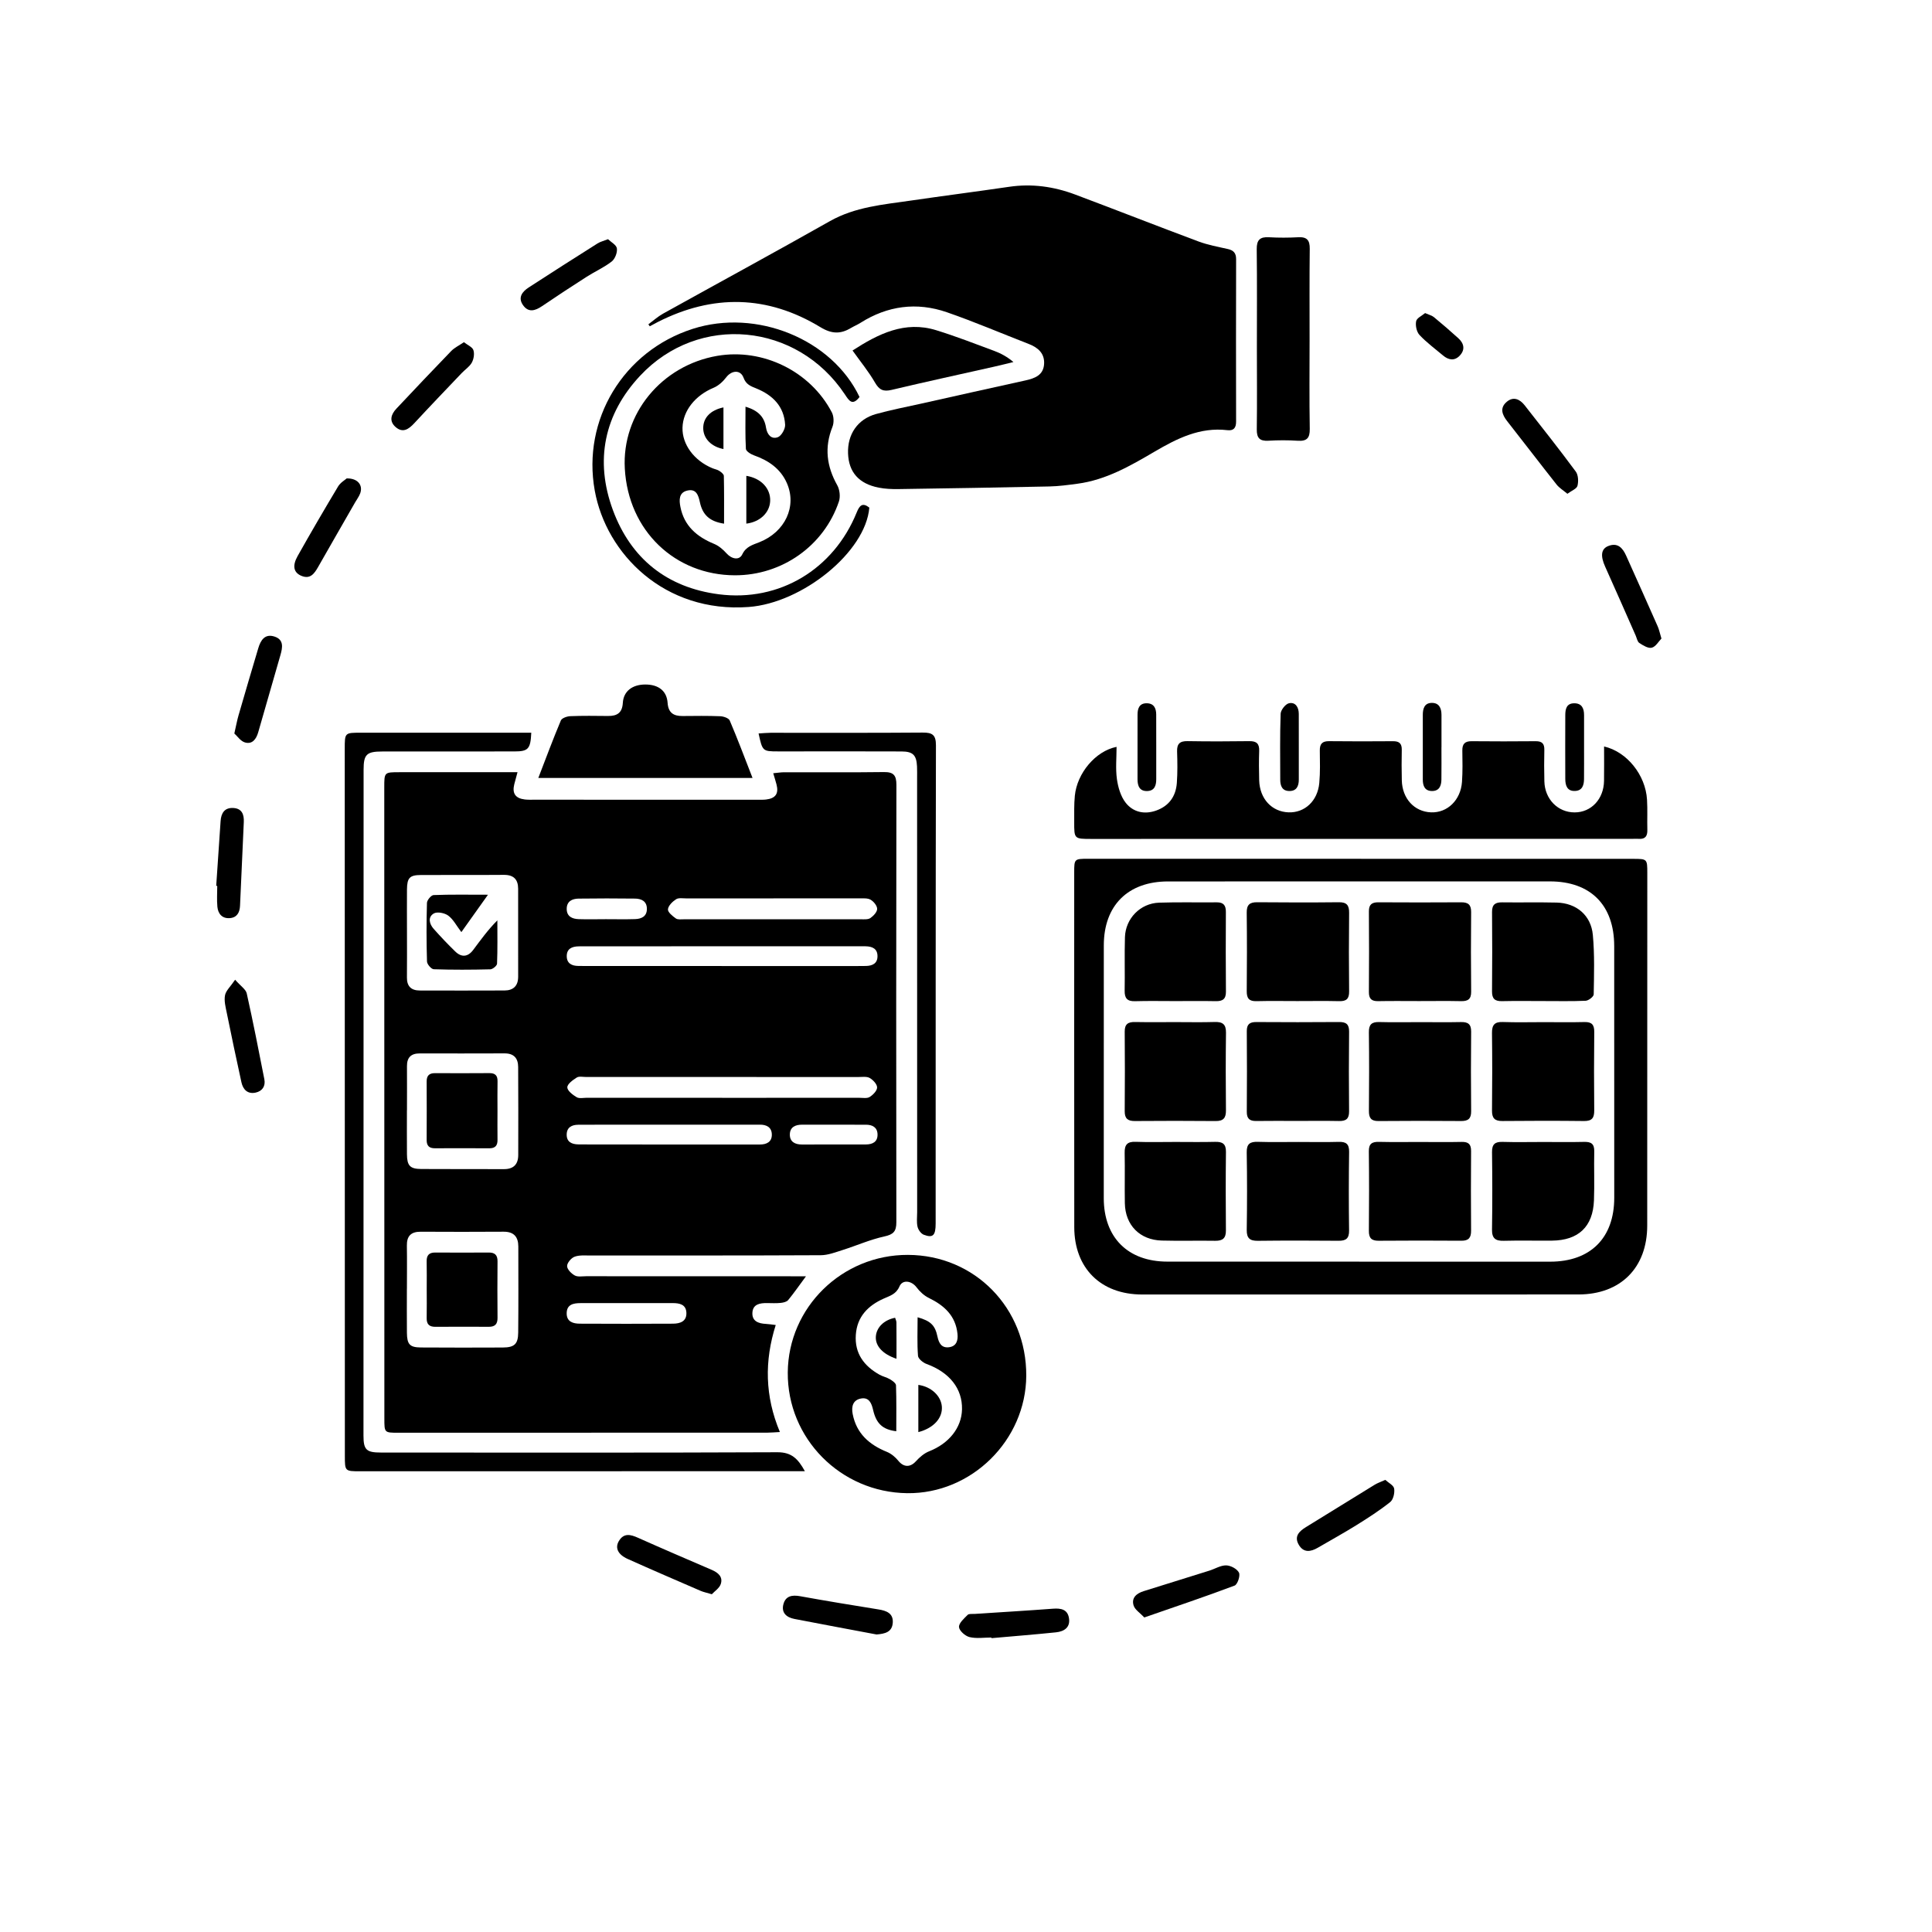 <?xml version="1.0" encoding="utf-8"?>
<!-- Generator: Adobe Illustrator 24.0.1, SVG Export Plug-In . SVG Version: 6.00 Build 0)  -->
<svg version="1.1" id="Layer_1" xmlns="http://www.w3.org/2000/svg" xmlns:xlink="http://www.w3.org/1999/xlink" x="0px" y="0px"
	 viewBox="0 0 1000 1000" style="enable-background:new 0 0 1000 1000;" xml:space="preserve">
<g>
	<path d="M859.96,330.51c-1.45,1.48-2.94,4.21-5,4.74c-1.85,0.48-4.5-1.17-6.44-2.44c-1.02-0.67-1.3-2.5-1.88-3.82
		c-5.26-11.89-10.45-23.81-15.8-35.66c-2.5-5.54-2.18-9.2,1.57-10.7c4.87-1.94,7.46,0.94,9.26,4.94
		c5.48,12.19,10.94,24.39,16.34,36.61C858.73,325.8,859.08,327.59,859.96,330.51z"/>
	<path d="M717.01,765.98c1.64,1.5,4.33,2.81,4.6,4.51c0.36,2.22-0.43,5.69-2.04,6.97c-5.48,4.37-11.43,8.19-17.4,11.91
		c-6.58,4.1-13.38,7.83-20.08,11.74c-3.71,2.16-7.38,2.69-9.84-1.53c-2.53-4.34,0.17-6.99,3.75-9.18
		c11.84-7.25,23.62-14.6,35.45-21.85C712.95,767.62,714.66,767.05,717.01,765.98z"/>
	<path d="M592.29,837.19c-2.19-2.35-4.85-3.97-5.54-6.2c-1.22-3.98,1.53-6.27,5.23-7.42c11.35-3.52,22.7-7.06,34.04-10.63
		c2.92-0.92,5.81-2.77,8.68-2.7c2.33,0.05,5.65,1.83,6.59,3.77c0.77,1.59-0.76,6.12-2.27,6.69
		C623.89,826.4,608.54,831.55,592.29,837.19z"/>
	<path d="M453.68,846c-14.18-2.67-28.37-5.3-42.54-8.05c-4.05-0.79-6.82-3.19-5.65-7.61c1.14-4.28,4.48-4.9,8.62-4.15
		c13.49,2.44,27.03,4.67,40.57,6.84c4.15,0.66,7.72,1.99,7.42,6.83C461.79,844.84,458.01,845.65,453.68,846z"/>
	<path d="M811.28,255.58c-2.2-1.84-4.2-3.03-5.55-4.73c-8.61-10.89-17.04-21.92-25.61-32.84c-2.63-3.36-3.95-6.85-0.27-10
		c3.49-2.98,6.82-1.4,9.34,1.81c8.9,11.35,17.85,22.66,26.42,34.25c1.32,1.78,1.47,5.11,0.88,7.39
		C816.11,252.99,813.47,253.95,811.28,255.58z"/>
	<path d="M368.44,825.18c-2.75-0.82-4.36-1.13-5.83-1.77c-12.59-5.45-25.2-10.87-37.72-16.5c-5.09-2.29-6.65-5.74-4.58-9.24
		c2.54-4.29,5.98-3.48,9.85-1.75c12.7,5.67,25.48,11.15,38.25,16.65c3.33,1.43,5.9,3.64,4.64,7.37
		C372.33,822.06,369.88,823.62,368.44,825.18z"/>
	<path d="M513.13,847.58c-3.79,0-7.74,0.64-11.32-0.23c-2.23-0.54-5.3-3.27-5.43-5.19c-0.14-2.02,2.61-4.42,4.46-6.29
		c0.69-0.7,2.41-0.42,3.67-0.51c13.51-0.89,27.03-1.68,40.52-2.7c4.09-0.31,7.51,0.32,8.26,4.83c0.82,4.87-2.51,6.96-6.68,7.4
		c-11.13,1.15-22.29,2.03-33.44,3.02C513.16,847.79,513.14,847.69,513.13,847.58z"/>
	<path d="M179.45,247.63c5.74-0.14,8.49,3.53,7.01,7.67c-0.6,1.67-1.74,3.15-2.64,4.72c-6.38,11.13-12.79,22.24-19.13,33.39
		c-2.01,3.53-4.16,6.65-8.9,4.55c-3.79-1.68-4.57-5.11-1.74-10.15c6.82-12.13,13.83-24.14,20.98-36.07
		C176.2,249.79,178.48,248.5,179.45,247.63z"/>
	<path d="M240.12,177.12c1.95,1.53,4.38,2.5,4.91,4.1c0.63,1.9,0.18,4.64-0.82,6.46c-1.17,2.12-3.49,3.59-5.23,5.42
		c-8.21,8.62-16.45,17.21-24.54,25.95c-2.9,3.12-5.95,5.26-9.7,1.96c-3.43-3.03-2.37-6.52,0.44-9.5c9.4-9.98,18.8-19.95,28.34-29.79
		C235.19,179.98,237.52,178.89,240.12,177.12z"/>
	<path d="M314.71,123.81c1.53,1.48,4.34,2.95,4.59,4.77c0.3,2.16-0.97,5.43-2.69,6.78c-3.96,3.09-8.68,5.17-12.95,7.9
		c-7.77,4.97-15.48,10.03-23.11,15.21c-3.6,2.44-7.1,3.46-9.89-0.61c-2.71-3.95-0.26-6.95,2.99-9.07
		c11.82-7.69,23.72-15.25,35.64-22.79C310.62,125.14,312.27,124.77,314.71,123.81z"/>
	<path d="M111.91,458.53c0.76-11.17,1.52-22.35,2.27-33.52c0.28-4.16,2.06-7.08,6.66-6.79c4.43,0.28,5.53,3.42,5.35,7.29
		c-0.65,14.43-1.31,28.87-1.95,43.3c-0.15,3.49-1.58,6.12-5.27,6.41c-3.95,0.31-6.1-2.2-6.45-5.85c-0.34-3.58-0.07-7.21-0.07-10.82
		C112.27,458.54,112.09,458.54,111.91,458.53z"/>
	<path d="M121.7,507.11c2.91,3.32,5.53,4.96,6.01,7.07c3.3,14.76,6.21,29.61,9.12,44.46c0.69,3.54-1.06,6.15-4.52,6.89
		c-4.15,0.89-6.52-1.58-7.35-5.36c-2.63-11.96-5.15-23.95-7.59-35.95c-0.61-2.99-1.45-6.2-0.9-9.06
		C116.93,512.74,119.27,510.69,121.7,507.11z"/>
	<path d="M121.29,379.64c0.94-4.08,1.41-6.75,2.16-9.34c3.36-11.61,6.77-23.2,10.23-34.78c1.24-4.16,3.43-7.68,8.47-6.01
		c4.84,1.61,4.12,5.66,3.01,9.52c-3.84,13.35-7.67,26.7-11.52,40.04c-1,3.45-3.04,6.34-6.87,5.21
		C124.51,383.62,122.82,381,121.29,379.64z"/>
	<path d="M737.63,162.05c2.06,0.92,3.54,1.26,4.59,2.12c4.29,3.54,8.51,7.18,12.63,10.92c2.95,2.68,3.6,5.94,0.71,8.98
		c-2.7,2.85-5.79,2.33-8.65-0.08c-4.12-3.48-8.52-6.69-12.17-10.6c-1.51-1.61-2.19-4.89-1.75-7.12
		C733.32,164.61,736.03,163.41,737.63,162.05z"/>
	<path d="M417.17,660.6c-3.63,4.91-6.27,8.74-9.22,12.32c-0.77,0.93-2.5,1.32-3.84,1.46c-2.33,0.24-4.7,0.12-7.05,0.09
		c-3.71-0.05-7.39,0.54-7.62,5.01c-0.23,4.42,3.2,5.58,7,5.77c1.41,0.07,2.81,0.31,5.08,0.57c-5.9,18.6-5.64,36.81,2.15,55.39
		c-2.67,0.14-4.56,0.33-6.45,0.33c-63.71,0.02-127.41,0.03-191.12,0.04c-7.13,0-7.15-0.03-7.15-7.25
		c-0.02-108.95-0.04-217.91-0.05-326.86c0-7.76,0.03-7.78,7.85-7.78c18.1-0.01,36.2-0.01,54.3-0.02c1.95,0,3.9,0,6.82,0
		c-0.71,2.64-1.23,4.44-1.68,6.25c-1.17,4.73,0.57,7.29,5.43,7.88c1.61,0.19,3.25,0.13,4.88,0.13c38.55,0.01,77.1,0.01,115.65,0.01
		c1.45,0,2.91,0.06,4.34-0.11c4.96-0.58,6.67-3.06,5.43-7.81c-0.44-1.71-0.99-3.39-1.69-5.8c2.27-0.21,3.98-0.5,5.68-0.5
		c17.19-0.03,34.39,0.13,51.58-0.1c5.01-0.07,6.49,1.68,6.49,6.6c-0.13,75.47-0.14,150.94-0.03,226.41
		c0.01,4.74-1.52,6.34-6.23,7.36c-7.35,1.6-14.35,4.73-21.56,7.01c-3.71,1.17-7.56,2.68-11.35,2.7
		c-39.82,0.2-79.63,0.12-119.45,0.15c-2.7,0-5.64-0.28-8.03,0.66c-1.73,0.68-3.84,3.2-3.8,4.85c0.05,1.69,2.21,3.86,3.98,4.82
		c1.57,0.85,3.88,0.39,5.87,0.39c35.29,0.02,70.58,0.02,105.88,0.03C411.41,660.6,413.56,660.6,417.17,660.6z M210.65,482.65
		c0,7.77,0.06,15.55-0.02,23.32c-0.05,4.56,2.25,6.7,6.61,6.71c14.64,0.04,29.29,0.05,43.93-0.01c4.6-0.02,7.03-2.46,7.03-7.1
		c0.02-15.19,0.03-30.37-0.01-45.56c-0.01-4.84-2.35-7.22-7.4-7.18c-14.28,0.12-28.56,0-42.85,0.07c-5.91,0.03-7.22,1.43-7.29,7.5
		C210.59,467.83,210.65,475.24,210.65,482.65z M210.62,667.05c-0.01,0-0.02,0-0.02,0c0,7.6-0.06,15.2,0.02,22.8
		c0.06,6.02,1.48,7.56,7.27,7.6c14.12,0.09,28.23,0.09,42.35,0.02c6.01-0.03,7.92-1.77,7.98-7.74c0.15-14.84,0.08-29.68,0.06-44.52
		c-0.01-5.01-2.3-7.71-7.62-7.68c-14.3,0.09-28.59,0.09-42.89,0.01c-5.01-0.03-7.27,2.2-7.17,7.24
		C210.72,652.21,210.62,659.63,210.62,667.05z M210.65,574.66c-0.01,0-0.02,0-0.03,0c0,7.6-0.05,15.19,0.02,22.79
		c0.05,5.88,1.56,7.57,7.32,7.62c14.29,0.11,28.58,0.01,42.87,0.07c5,0.02,7.39-2.5,7.41-7.29c0.05-15.19,0.04-30.39-0.04-45.58
		c-0.02-4.51-2.2-7.06-7.01-7.04c-14.65,0.05-29.3,0.05-43.95,0.02c-4.51-0.01-6.63,2.11-6.59,6.63
		C210.7,559.47,210.65,567.07,210.65,574.66z M373.78,568.21c0,0.01,0,0.01,0,0.02c23.68,0,47.36,0.01,71.04-0.01
		c1.8,0,3.97,0.42,5.31-0.42c1.73-1.08,3.85-3.23,3.86-4.93c0.01-1.68-2.09-3.91-3.83-4.91c-1.54-0.88-3.87-0.5-5.85-0.5
		c-47-0.02-94-0.02-141-0.02c-1.62,0-3.61-0.46-4.79,0.29c-2.02,1.28-4.89,3.35-4.88,5.08c0.01,1.76,2.82,3.91,4.86,5.11
		c1.36,0.8,3.53,0.28,5.33,0.28C327.14,568.21,350.46,568.21,373.78,568.21z M373.51,500c0,0.01,0,0.02,0,0.02
		c23.31,0,46.63,0,69.94,0c1.63,0,3.25,0,4.88-0.04c3.26-0.09,5.82-1.31,5.86-4.95c0.05-3.97-2.66-5.17-6.14-5.23
		c-0.9-0.02-1.81-0.02-2.71-0.02c-47.71,0.01-95.42,0.02-143.13,0.03c-0.9,0-1.81,0-2.71,0.02c-3.47,0.07-6.23,1.23-6.15,5.21
		c0.07,3.61,2.59,4.88,5.89,4.93c1.63,0.03,3.25,0.04,4.88,0.04C327.25,500,350.38,500,373.51,500z M400.31,465
		c-15.02,0-30.04-0.01-45.06,0.01c-1.8,0-4-0.41-5.31,0.44c-1.85,1.2-4.03,3.31-4.21,5.21c-0.14,1.47,2.36,3.5,4.08,4.72
		c1.01,0.72,2.8,0.44,4.24,0.44c30.58,0.02,61.16,0.03,91.74,0c1.61,0,3.58,0.17,4.74-0.65c1.57-1.11,3.46-3.08,3.48-4.71
		c0.02-1.62-1.77-3.82-3.37-4.76c-1.55-0.91-3.85-0.7-5.82-0.71C429.99,464.97,415.15,464.99,400.31,465z M346.63,592.4
		c9.22,0,18.45,0,27.67,0c6.33,0,12.66-0.03,18.99-0.01c3.58,0.02,6.28-1.38,6.21-5.19c-0.07-3.76-2.79-5.16-6.37-5.07
		c-1.99,0.05-3.98-0.01-5.97-0.01c-24.42,0-48.83,0.01-73.25,0.01c-4.88,0-9.77,0-14.65,0.04c-3.29,0.03-5.83,1.33-5.94,4.91
		c-0.12,3.96,2.58,5.22,6.09,5.26c1.27,0.02,2.53,0.02,3.8,0.02C317.69,592.38,332.16,592.38,346.63,592.4z M324.34,674.49
		c-7.95,0-15.9,0-23.85,0c-3.73,0-7.19,0.69-7.18,5.35c0.01,4.3,3.33,5.28,6.8,5.29c16.08,0.08,32.16,0.09,48.23,0
		c3.7-0.02,7.17-1.18,6.93-5.75c-0.22-4.23-3.56-4.91-7.09-4.9C340.24,674.5,332.29,674.49,324.34,674.49z M313.57,475.77
		c5.04,0,10.09,0.12,15.13-0.04c3.34-0.11,6.15-1.38,6.13-5.34c-0.02-3.97-2.87-5.24-6.19-5.28c-9.72-0.12-19.45-0.12-29.17,0.01
		c-3.35,0.04-6.15,1.4-6.14,5.34c0.02,3.95,2.87,5.17,6.2,5.29C304.2,475.9,308.88,475.78,313.57,475.77z M431.47,582.14
		c-5.42,0-10.85,0.02-16.27-0.01c-3.52-0.02-6.33,1.25-6.38,5.06c-0.05,3.78,2.64,5.21,6.22,5.2c11.03-0.02,22.06,0,33.09-0.02
		c3.51-0.01,6.2-1.33,6.08-5.28c-0.11-3.57-2.62-4.92-5.92-4.94C442.68,582.12,437.08,582.15,431.47,582.14z"/>
	<path d="M469.96,649.53c34.59,0.12,61.41,27.53,61.23,62.56c-0.17,33.39-28.34,61.18-61.62,60.78
		c-34.48-0.41-62.11-28.36-61.82-62.54C408.04,676.63,435.89,649.41,469.96,649.53z M474.95,681.81c6.76,1.93,9.05,4.11,10.29,10.04
		c0.73,3.48,2.2,5.98,6.01,5.47c3.88-0.52,4.69-3.59,4.34-6.95c-0.96-9.32-6.83-14.66-14.8-18.54c-2.47-1.2-4.75-3.32-6.41-5.54
		c-2.54-3.39-7.24-4.14-8.83-0.42c-1.71,4-4.9,4.83-8.17,6.29c-8.11,3.63-13.76,9.35-14.41,18.72c-0.67,9.63,4.21,16.14,12.24,20.65
		c1.72,0.97,3.76,1.37,5.45,2.38c1.26,0.76,3.08,2.04,3.11,3.14c0.27,7.89,0.14,15.79,0.14,23.76c-7.1-0.87-10.38-3.99-12-11.05
		c-0.79-3.44-2.09-6.66-6.26-5.89c-4.23,0.78-5.05,4.21-4.31,8.02c1.96,10.07,8.55,15.88,17.69,19.59c2.26,0.92,4.41,2.72,5.96,4.64
		c2.74,3.39,6.15,3.47,9.07,0.24c1.9-2.1,4.29-4.16,6.88-5.18c10.2-4.02,16.78-12.13,16.99-21.7c0.24-10.76-6.48-19.15-18.34-23.49
		c-1.82-0.66-4.32-2.68-4.44-4.22C474.66,695.34,474.95,688.83,474.95,681.81z"/>
	<path d="M416.6,761.49c-2.69,0-4.58,0-6.47,0c-74.55,0.01-149.09,0.03-223.64,0.04c-7.98,0-7.99-0.01-7.99-8.06
		c-0.02-121.95-0.04-243.9-0.06-365.86c0-8.35,0.01-8.36,8.21-8.36c27.32,0,54.64,0.01,81.96,0.01c2.12,0,4.23,0,6.38,0
		c-0.39,8.43-1.56,9.67-8.75,9.68c-22.8,0.03-45.59,0.01-68.39,0.03c-8.08,0.01-9.65,1.48-9.65,9.42
		c-0.04,114.9-0.06,229.79-0.06,344.69c0,7.37,1.5,8.75,9.05,8.75c68.39,0.02,136.79,0.15,205.18-0.15
		C409.69,751.64,413.06,755.05,416.6,761.49z"/>
	<path d="M389.51,402.67c-37.57,0-73.73,0-110.88,0c4.01-10.39,7.63-20.16,11.67-29.75c0.52-1.24,3.16-2.16,4.86-2.23
		c6.49-0.26,13-0.17,19.51-0.1c4.69,0.05,7.4-1.54,7.71-6.8c0.36-6.05,4.94-9.48,11.62-9.49c6.8-0.01,11.12,3.27,11.55,9.47
		c0.36,5.16,3.05,6.89,7.76,6.84c6.5-0.06,13.01-0.15,19.51,0.11c1.71,0.07,4.36,0.98,4.89,2.22
		C381.73,382.34,385.32,391.93,389.51,402.67z"/>
	<path d="M392.64,379.64c2.36-0.14,4.29-0.34,6.21-0.35c26.23-0.02,52.47,0.1,78.7-0.11c5.03-0.04,6.9,1.17,6.89,6.59
		c-0.17,82.5-0.13,165-0.15,247.51c0,6.2-1.38,7.62-6.14,5.82c-1.43-0.54-2.87-2.54-3.23-4.12c-0.56-2.41-0.2-5.03-0.2-7.57
		c-0.01-74.9-0.02-149.81-0.03-224.71c0-1.99,0.05-3.98-0.04-5.97c-0.28-5.88-2.08-7.76-8.01-7.78
		c-17.91-0.08-35.82-0.03-53.73-0.03c-3.44,0-6.88,0.01-10.31,0C394.75,388.91,394.63,388.8,392.64,379.64z"/>
	<path d="M335.6,167.86c2.52-1.85,4.87-3.99,7.57-5.5c28.78-15.99,57.72-31.68,86.38-47.89c13.08-7.39,27.48-8.55,41.75-10.63
		c17-2.48,34.03-4.66,51.03-7.15c11.76-1.73,23.12-0.14,34.11,3.98c21.34,8,42.54,16.35,63.89,24.31
		c4.88,1.82,10.11,2.77,15.22,3.92c2.93,0.66,4.26,2.1,4.26,5.21c-0.07,28.04-0.07,56.09-0.01,84.13c0.01,3.25-1.3,4.8-4.51,4.42
		c-14.19-1.68-26.05,4.29-37.75,11.15c-12.49,7.33-25.07,14.6-39.8,16.56c-4.83,0.64-9.7,1.32-14.57,1.42
		c-26.04,0.56-52.09,0.98-78.13,1.36c-3.42,0.05-6.91-0.09-10.24-0.75c-10.27-2.02-15.5-8.01-15.85-17.68
		c-0.37-9.89,4.94-17.76,14.45-20.41c7.66-2.13,15.49-3.63,23.26-5.36c18-4.03,36-8.07,54.02-12.02c4.88-1.07,9.37-2.69,9.74-8.49
		c0.35-5.47-3.09-8.52-7.91-10.39c-14.15-5.48-28.12-11.49-42.45-16.44c-15.59-5.38-30.69-3.38-44.73,5.52
		c-1.52,0.97-3.22,1.65-4.77,2.58c-5.39,3.24-9.97,3.25-15.9-0.35c-27.4-16.64-55.67-17.19-84.24-2.66c-1.38,0.7-2.73,1.46-4.1,2.19
		C336.07,168.53,335.83,168.19,335.6,167.86z"/>
	<path d="M380.39,297.77c-30.88-0.07-55.19-22.91-56.99-55.25c-1.58-28.3,18.99-53.37,47.89-58.34c23.6-4.05,48.18,8,59.27,29.27
		c1.06,2.04,1.17,5.35,0.31,7.5c-4.24,10.59-3.02,20.39,2.48,30.19c1.29,2.3,1.7,5.95,0.87,8.43
		C426.48,282.56,404.72,297.82,380.39,297.77z M374.77,271.05c-7.37-1.12-11.09-4.46-12.51-11.1c-0.8-3.72-1.93-7.08-6.48-6.04
		c-4.49,1.02-4.28,4.97-3.61,8.42c1.91,9.85,8.49,15.5,17.42,19.17c2.44,1,4.68,2.94,6.47,4.93c2.63,2.94,6.58,3.76,8.13,0.52
		c1.95-4.07,5.34-4.91,8.83-6.29c13.36-5.28,19.61-18.59,14.21-30.72c-3.28-7.38-9.47-11.61-16.96-14.25
		c-1.65-0.58-4.13-2.13-4.2-3.35c-0.4-7.09-0.2-14.22-0.2-21.84c6.33,1.88,9.73,5.14,10.6,10.75c0.55,3.58,2.66,6.27,6.08,5.07
		c1.87-0.65,3.95-4.29,3.83-6.47c-0.53-9.54-6.47-15.36-14.94-18.8c-2.86-1.16-5.29-2.01-6.58-5.53c-1.57-4.27-6.18-3.9-8.98-0.21
		c-1.68,2.21-4.03,4.36-6.55,5.41c-9.43,3.93-15.84,11.83-16.07,20.66c-0.22,8.63,5.99,17.05,15.5,20.98
		c1.17,0.48,2.5,0.69,3.53,1.36c0.98,0.63,2.35,1.7,2.37,2.6C374.85,254.52,374.77,262.73,374.77,271.05z"/>
	<path d="M677.84,175.92c-0.01,15.36-0.17,30.72,0.09,46.08c0.08,4.82-1.57,6.44-6.27,6.13c-5.04-0.33-10.13-0.31-15.17-0.01
		c-4.49,0.26-6.04-1.43-5.98-5.89c0.19-14.09,0.06-28.19,0.05-42.28c0-16.99,0.13-33.97-0.08-50.95c-0.06-4.78,1.65-6.47,6.33-6.2
		c5.04,0.29,10.13,0.27,15.17,0c4.51-0.24,6,1.54,5.94,5.98C677.74,144.47,677.85,160.2,677.84,175.92z"/>
	<path d="M444.89,205.49c-3.76,4.84-5.49,1.8-7.6-1.37c-24.66-37.1-75.65-42.05-105.96-9.64c-18.63,19.93-23.58,43.87-14.09,69.55
		c9.32,25.19,28.09,40.12,54.81,43.57c31.41,4.06,59.45-12.94,71.37-42.35c1.47-3.63,2.97-5.3,6.54-2.52
		c-1.91,23.03-34.7,49.38-62.41,51.44c-43.61,3.25-73.79-27.48-79.71-60.24c-6.63-36.68,14.83-72.2,50.66-83.7
		C391.5,159.62,430.59,175.45,444.89,205.49z"/>
	<path d="M441.27,181.42c13.35-8.62,27.05-15.52,43.31-10.5c10.15,3.13,20.07,7,30.03,10.7c3.45,1.28,6.72,3.05,9.94,5.77
		c-3.25,0.79-6.5,1.62-9.76,2.35c-17.78,4.01-35.59,7.86-53.31,12.07c-4.26,1.01-6.38,0.03-8.59-3.8
		C449.58,192.28,445.31,187.1,441.27,181.42z"/>
	<path d="M704.51,444.54c46.87,0,93.75,0,140.62,0c7.48,0,7.51,0.02,7.51,7.42c0,60.81,0.01,121.62-0.04,182.42
		c-0.02,21.83-13.79,35.62-35.6,35.63c-75.29,0.04-150.57,0.04-225.86,0.02c-21.35-0.01-35.08-13.6-35.1-34.86
		c-0.06-61.17-0.03-122.34-0.03-183.51c0-7.12,0.04-7.16,7.33-7.16c47.05-0.01,94.11-0.01,141.16-0.01
		C704.51,444.53,704.51,444.53,704.51,444.54z M703.55,653.02c0,0.01,0,0.01,0,0.02c32.94,0,65.88,0.01,98.83,0
		c20.82-0.01,33.14-12.26,33.15-33.04c0.02-43.44,0-86.88-0.02-130.32c-0.01-21.19-12.22-33.47-33.3-33.47
		c-65.88-0.01-131.77,0-197.65,0.02c-20.72,0.01-33.21,12.42-33.23,33.08c-0.04,43.62-0.04,87.24-0.02,130.86
		c0.01,20.37,12.5,32.83,32.88,32.84C637.3,653.03,670.42,653.02,703.55,653.02z"/>
	<path d="M830.27,386.37c11.94,2.76,21.46,14.85,22.22,27.49c0.32,5.23,0.03,10.49,0.17,15.73c0.08,3.15-1.06,4.82-4.39,4.59
		c-1.08-0.07-2.17,0-3.26,0c-93.34,0.02-186.68,0.03-280.03,0.05c-8.97,0-9-0.01-8.97-8.79c0.02-4.52-0.12-9.07,0.32-13.55
		c1.14-11.69,10.7-23.15,21.6-25.32c0,5.67-0.57,11.27,0.18,16.68c0.6,4.26,1.97,8.97,4.55,12.26c3.81,4.85,9.64,6.21,15.75,4.04
		c6.69-2.37,10.21-7.39,10.72-14.29c0.39-5.4,0.31-10.85,0.13-16.27c-0.13-3.98,1.41-5.45,5.4-5.38
		c10.67,0.18,21.35,0.16,32.02,0.01c3.76-0.05,5.2,1.35,5.07,5.08c-0.18,5.06-0.14,10.13,0,15.19c0.27,9.54,6.51,16.27,15.19,16.58
		c8.36,0.3,15.07-5.85,15.92-15.2c0.51-5.57,0.34-11.2,0.27-16.81c-0.05-3.44,1.29-4.87,4.8-4.83c11.03,0.12,22.07,0.11,33.1,0.02
		c3.23-0.03,4.59,1.22,4.52,4.47c-0.12,5.24-0.1,10.49,0.02,15.74c0.21,9.48,6.48,16.29,15.14,16.61
		c8.43,0.31,15.34-6.3,16.01-15.77c0.38-5.4,0.26-10.85,0.18-16.27c-0.05-3.48,1.42-4.82,4.88-4.78c11.03,0.11,22.07,0.1,33.1,0
		c3.27-0.03,4.54,1.27,4.46,4.51c-0.13,5.42-0.12,10.86,0.02,16.28c0.23,9.21,7.01,16.08,15.67,16.06
		c8.61-0.01,15.08-6.92,15.21-16.33C830.33,398.42,830.27,392.67,830.27,386.37z"/>
	<path d="M672.26,386.8c0,5.59,0.02,11.19,0,16.78c-0.01,3.26-1.13,5.86-4.85,5.85c-3.76,0-4.76-2.67-4.76-5.9
		c-0.01-11.37-0.21-22.75,0.21-34.1c0.07-1.96,2.55-5.08,4.36-5.44c3.37-0.68,5.01,2.13,5.03,5.48
		C672.29,375.25,672.26,381.03,672.26,386.8z"/>
	<path d="M819.91,386.41c0,5.61,0.03,11.21-0.02,16.82c-0.03,3.15-0.88,6-4.61,6.17c-4.13,0.19-5.07-2.82-5.09-6.19
		c-0.05-11.03-0.04-22.06,0-33.09c0.01-3.09,0.61-6.04,4.53-6.1c4-0.06,5.19,2.6,5.19,6.12
		C819.91,375.56,819.92,380.99,819.91,386.41z"/>
	<path d="M746.09,386.8c0,5.59,0.06,11.18-0.02,16.77c-0.05,3.17-1.12,5.88-4.87,5.86c-3.76-0.02-4.76-2.71-4.76-5.92
		c-0.03-11.18-0.03-22.36,0-33.54c0.01-3.14,0.82-6.07,4.55-6.15c3.92-0.09,5.11,2.75,5.12,6.21c0.02,5.59,0,11.18,0,16.77
		C746.1,386.8,746.1,386.8,746.09,386.8z"/>
	<path d="M598.47,386.57c0.01,5.58,0.03,11.16,0,16.75c-0.01,3.14-0.81,5.96-4.57,6.12c-4.06,0.17-5.12-2.64-5.12-6.09
		c-0.01-11.16-0.02-22.33,0.01-33.49c0.01-3.2,0.96-5.89,4.77-5.85c3.67,0.04,4.88,2.54,4.89,5.82
		C598.48,375.4,598.46,380.99,598.47,386.57z"/>
	<path d="M252.58,463.11c-4.77,6.7-8.6,12.07-13.78,19.35c-2.56-3.36-4.19-6.62-6.8-8.55c-1.85-1.37-5.71-2.13-7.46-1.11
		c-3.19,1.87-2.36,5.4-0.08,7.97c3.6,4.05,7.33,7.99,11.22,11.76c3.22,3.12,6.52,2.8,9.23-0.83c3.86-5.15,7.61-10.39,12.52-15.32
		c0,7.47,0.14,14.95-0.16,22.42c-0.04,1.06-2.25,2.89-3.49,2.92c-9.75,0.24-19.52,0.29-29.26-0.04c-1.27-0.04-3.47-2.57-3.51-4
		c-0.31-10.11-0.31-20.24-0.02-30.35c0.04-1.44,2.18-3.99,3.42-4.04C233.21,462.94,242.04,463.11,252.58,463.11z"/>
	<path d="M220.87,667.01c0-4.7,0.08-9.4-0.03-14.1c-0.08-3.19,1.25-4.63,4.48-4.6c9.22,0.06,18.43,0.06,27.65,0
		c3.16-0.02,4.58,1.31,4.55,4.55c-0.09,9.76-0.09,19.52,0,29.28c0.03,3.19-1.29,4.62-4.5,4.61c-9.22-0.05-18.43-0.06-27.65,0.01
		c-3.18,0.02-4.6-1.32-4.52-4.56C220.95,677.13,220.87,672.07,220.87,667.01z"/>
	<path d="M257.5,574.87c-0.01,5.06-0.06,10.13,0.01,15.19c0.04,2.94-1.27,4.31-4.22,4.29c-9.4-0.04-18.81-0.05-28.21-0.01
		c-2.94,0.01-4.25-1.28-4.24-4.25c0.06-10.13,0.04-20.25,0-30.38c-0.01-2.96,1.35-4.27,4.28-4.25c9.4,0.04,18.81,0.05,28.21-0.02
		c2.98-0.02,4.26,1.26,4.2,4.24C257.43,564.74,257.5,569.81,257.5,574.87z"/>
	<path d="M475.33,741.26c0-8.44,0-16.41,0-24.44c6.73,0.92,11.79,5.76,12.18,11.3C487.91,733.95,483.29,739.19,475.33,741.26z"/>
	<path d="M464.02,703.3c-7.18-2.41-10.94-6.63-10.69-11.37c0.26-4.79,4.12-8.7,9.97-9.86c0.23,0.79,0.68,1.6,0.69,2.42
		C464.05,690.58,464.02,696.68,464.02,703.3z"/>
	<path d="M386.3,246.29c7.72,1.25,12.58,6.59,12.34,13.01c-0.22,5.95-5.16,10.85-12.34,11.73
		C386.3,262.86,386.3,254.77,386.3,246.29z"/>
	<path d="M374.46,232.42c-6.37-1.24-10.39-5.48-10.47-10.71c-0.08-5.37,3.67-9.44,10.47-10.84
		C374.46,218.1,374.46,225.22,374.46,232.42z"/>
	<path d="M671.39,580.19c-7.05,0-14.11-0.08-21.16,0.03c-3.39,0.05-4.92-1.17-4.89-4.74c0.11-13.93,0.11-27.85,0-41.78
		c-0.03-3.6,1.56-4.71,4.92-4.69c14.29,0.09,28.58,0.11,42.87-0.01c3.64-0.03,5.2,1.16,5.16,5c-0.15,13.74-0.15,27.49-0.01,41.24
		c0.04,3.86-1.58,5.06-5.19,4.99C685.86,580.09,678.62,580.19,671.39,580.19z"/>
	<path d="M735.07,529.06c7.05,0,14.1,0.11,21.15-0.04c3.58-0.07,5.28,1.06,5.24,4.94c-0.14,13.74-0.14,27.48,0,41.22
		c0.04,3.79-1.5,5.08-5.15,5.06c-14.28-0.11-28.56-0.12-42.84,0.01c-3.87,0.03-4.95-1.67-4.92-5.26
		c0.12-13.56,0.16-27.12-0.02-40.67c-0.05-4.06,1.47-5.42,5.41-5.31C720.96,529.2,728.02,529.06,735.07,529.06z"/>
	<path d="M672.24,591.08c6.87,0,13.75,0.15,20.61-0.05c3.88-0.12,5.51,1.08,5.45,5.22c-0.2,13.56-0.2,27.12-0.02,40.68
		c0.05,4.11-1.6,5.33-5.46,5.29c-13.92-0.13-27.84-0.14-41.76,0.02c-4.12,0.05-5.81-1.31-5.75-5.63c0.2-13.38,0.23-26.76-0.01-40.14
		c-0.08-4.48,1.76-5.58,5.8-5.46C658.14,591.23,665.19,591.08,672.24,591.08z"/>
	<path d="M734.92,591.09c7.23,0.01,14.46,0.11,21.68-0.04c3.45-0.07,4.86,1.19,4.83,4.72c-0.11,13.73-0.11,27.47,0,41.2
		c0.03,3.63-1.2,5.26-5,5.23c-14.28-0.11-28.55-0.1-42.83,0.01c-3.72,0.03-5.11-1.39-5.07-5.12c0.13-13.73,0.14-27.47-0.02-41.2
		c-0.05-3.95,1.7-4.94,5.25-4.86C720.82,591.2,727.87,591.08,734.92,591.09z"/>
	<path d="M798.99,529.06c7.05,0,14.09,0.13,21.13-0.05c3.74-0.09,5.1,1.36,5.06,5.09c-0.14,13.55-0.15,27.1-0.01,40.64
		c0.04,3.86-1.14,5.54-5.25,5.5c-14.09-0.16-28.18-0.15-42.27-0.01c-3.97,0.04-5.43-1.45-5.39-5.41c0.14-13.37,0.16-26.74-0.01-40.1
		c-0.05-4.15,1.29-5.88,5.6-5.73C784.9,529.24,791.95,529.06,798.99,529.06z"/>
	<path d="M671.49,518.15c-7.05,0-14.11-0.13-21.16,0.05c-3.8,0.1-5.05-1.45-5.02-5.13c0.13-13.56,0.15-27.13-0.01-40.69
		c-0.05-4.02,1.49-5.41,5.42-5.38c14.1,0.13,28.21,0.15,42.32,0c4.08-0.04,5.3,1.62,5.26,5.5c-0.15,13.56-0.15,27.13,0,40.69
		c0.04,3.82-1.43,5.09-5.11,5.01C685.96,518.03,678.72,518.15,671.49,518.15z"/>
	<path d="M734.53,518.15c-7.05,0-14.1-0.1-21.14,0.04c-3.43,0.07-4.88-1.16-4.85-4.71c0.11-13.91,0.11-27.83,0-41.75
		c-0.03-3.6,1.59-4.72,4.93-4.7c14.28,0.08,28.56,0.1,42.83,0c3.65-0.03,5.19,1.27,5.16,5.06c-0.13,13.73-0.14,27.47,0.01,41.2
		c0.04,3.91-1.68,4.98-5.25,4.9C748.99,518.04,741.76,518.15,734.53,518.15z"/>
	<path d="M608.67,529.04c6.7,0,13.4,0.15,20.09-0.06c4.12-0.13,5.87,1.25,5.81,5.58c-0.18,13.39-0.15,26.79-0.02,40.18
		c0.04,3.89-1.31,5.55-5.35,5.51c-13.94-0.14-27.87-0.11-41.81-0.01c-3.62,0.02-5.27-1.25-5.24-5.05c0.11-13.75,0.12-27.51,0-41.27
		c-0.03-3.9,1.8-4.99,5.34-4.92C594.55,529.13,601.61,529.04,608.67,529.04z"/>
	<path d="M798.81,591.09c7.04,0,14.08,0.12,21.12-0.05c3.58-0.09,5.33,0.95,5.25,4.87c-0.19,8.48,0.18,16.98-0.15,25.45
		c-0.53,13.61-8.05,20.66-21.75,20.79c-8.3,0.08-16.61-0.14-24.91,0.08c-4.3,0.11-6.18-1.23-6.11-5.83
		c0.21-13.35,0.18-26.72,0.01-40.07c-0.05-4.04,1.49-5.4,5.42-5.29C784.72,591.25,791.77,591.09,798.81,591.09z"/>
	<path d="M798.54,518.14c-7.04,0-14.08-0.11-21.12,0.05c-3.67,0.09-5.18-1.25-5.15-5.02c0.13-13.72,0.13-27.44,0.01-41.16
		c-0.03-3.86,1.71-5.01,5.26-4.96c9.39,0.12,18.78-0.1,28.16,0.12c10.17,0.23,17.8,6.52,18.75,16.71
		c0.95,10.2,0.63,20.54,0.45,30.82c-0.02,1.17-2.67,3.22-4.17,3.29C813.35,518.32,805.95,518.13,798.54,518.14z"/>
	<path d="M608.34,591.07c6.87,0,13.75,0.13,20.61-0.05c3.79-0.1,5.65,1.01,5.6,5.17c-0.16,13.56-0.14,27.12-0.02,40.69
		c0.04,4.03-1.68,5.41-5.54,5.35c-9.22-0.15-18.45,0.13-27.66-0.12c-11.38-0.31-18.9-7.98-19.11-19.32
		c-0.16-8.68,0.09-17.36-0.1-26.04c-0.09-4.13,1.27-5.91,5.61-5.75C594.59,591.25,601.47,591.07,608.34,591.07z"/>
	<path d="M608.09,518.16c-6.87,0-13.75-0.14-20.62,0.06c-4.04,0.12-5.42-1.54-5.35-5.45c0.17-9.22-0.13-18.46,0.15-27.67
		c0.29-9.72,7.97-17.55,17.68-17.88c9.94-0.34,19.89-0.06,29.84-0.17c3.55-0.04,4.74,1.63,4.72,4.98
		c-0.07,13.75-0.1,27.5,0.03,41.24c0.04,3.88-1.72,5-5.29,4.93C622.2,518.06,615.15,518.16,608.09,518.16z"/>
</g>
</svg>
